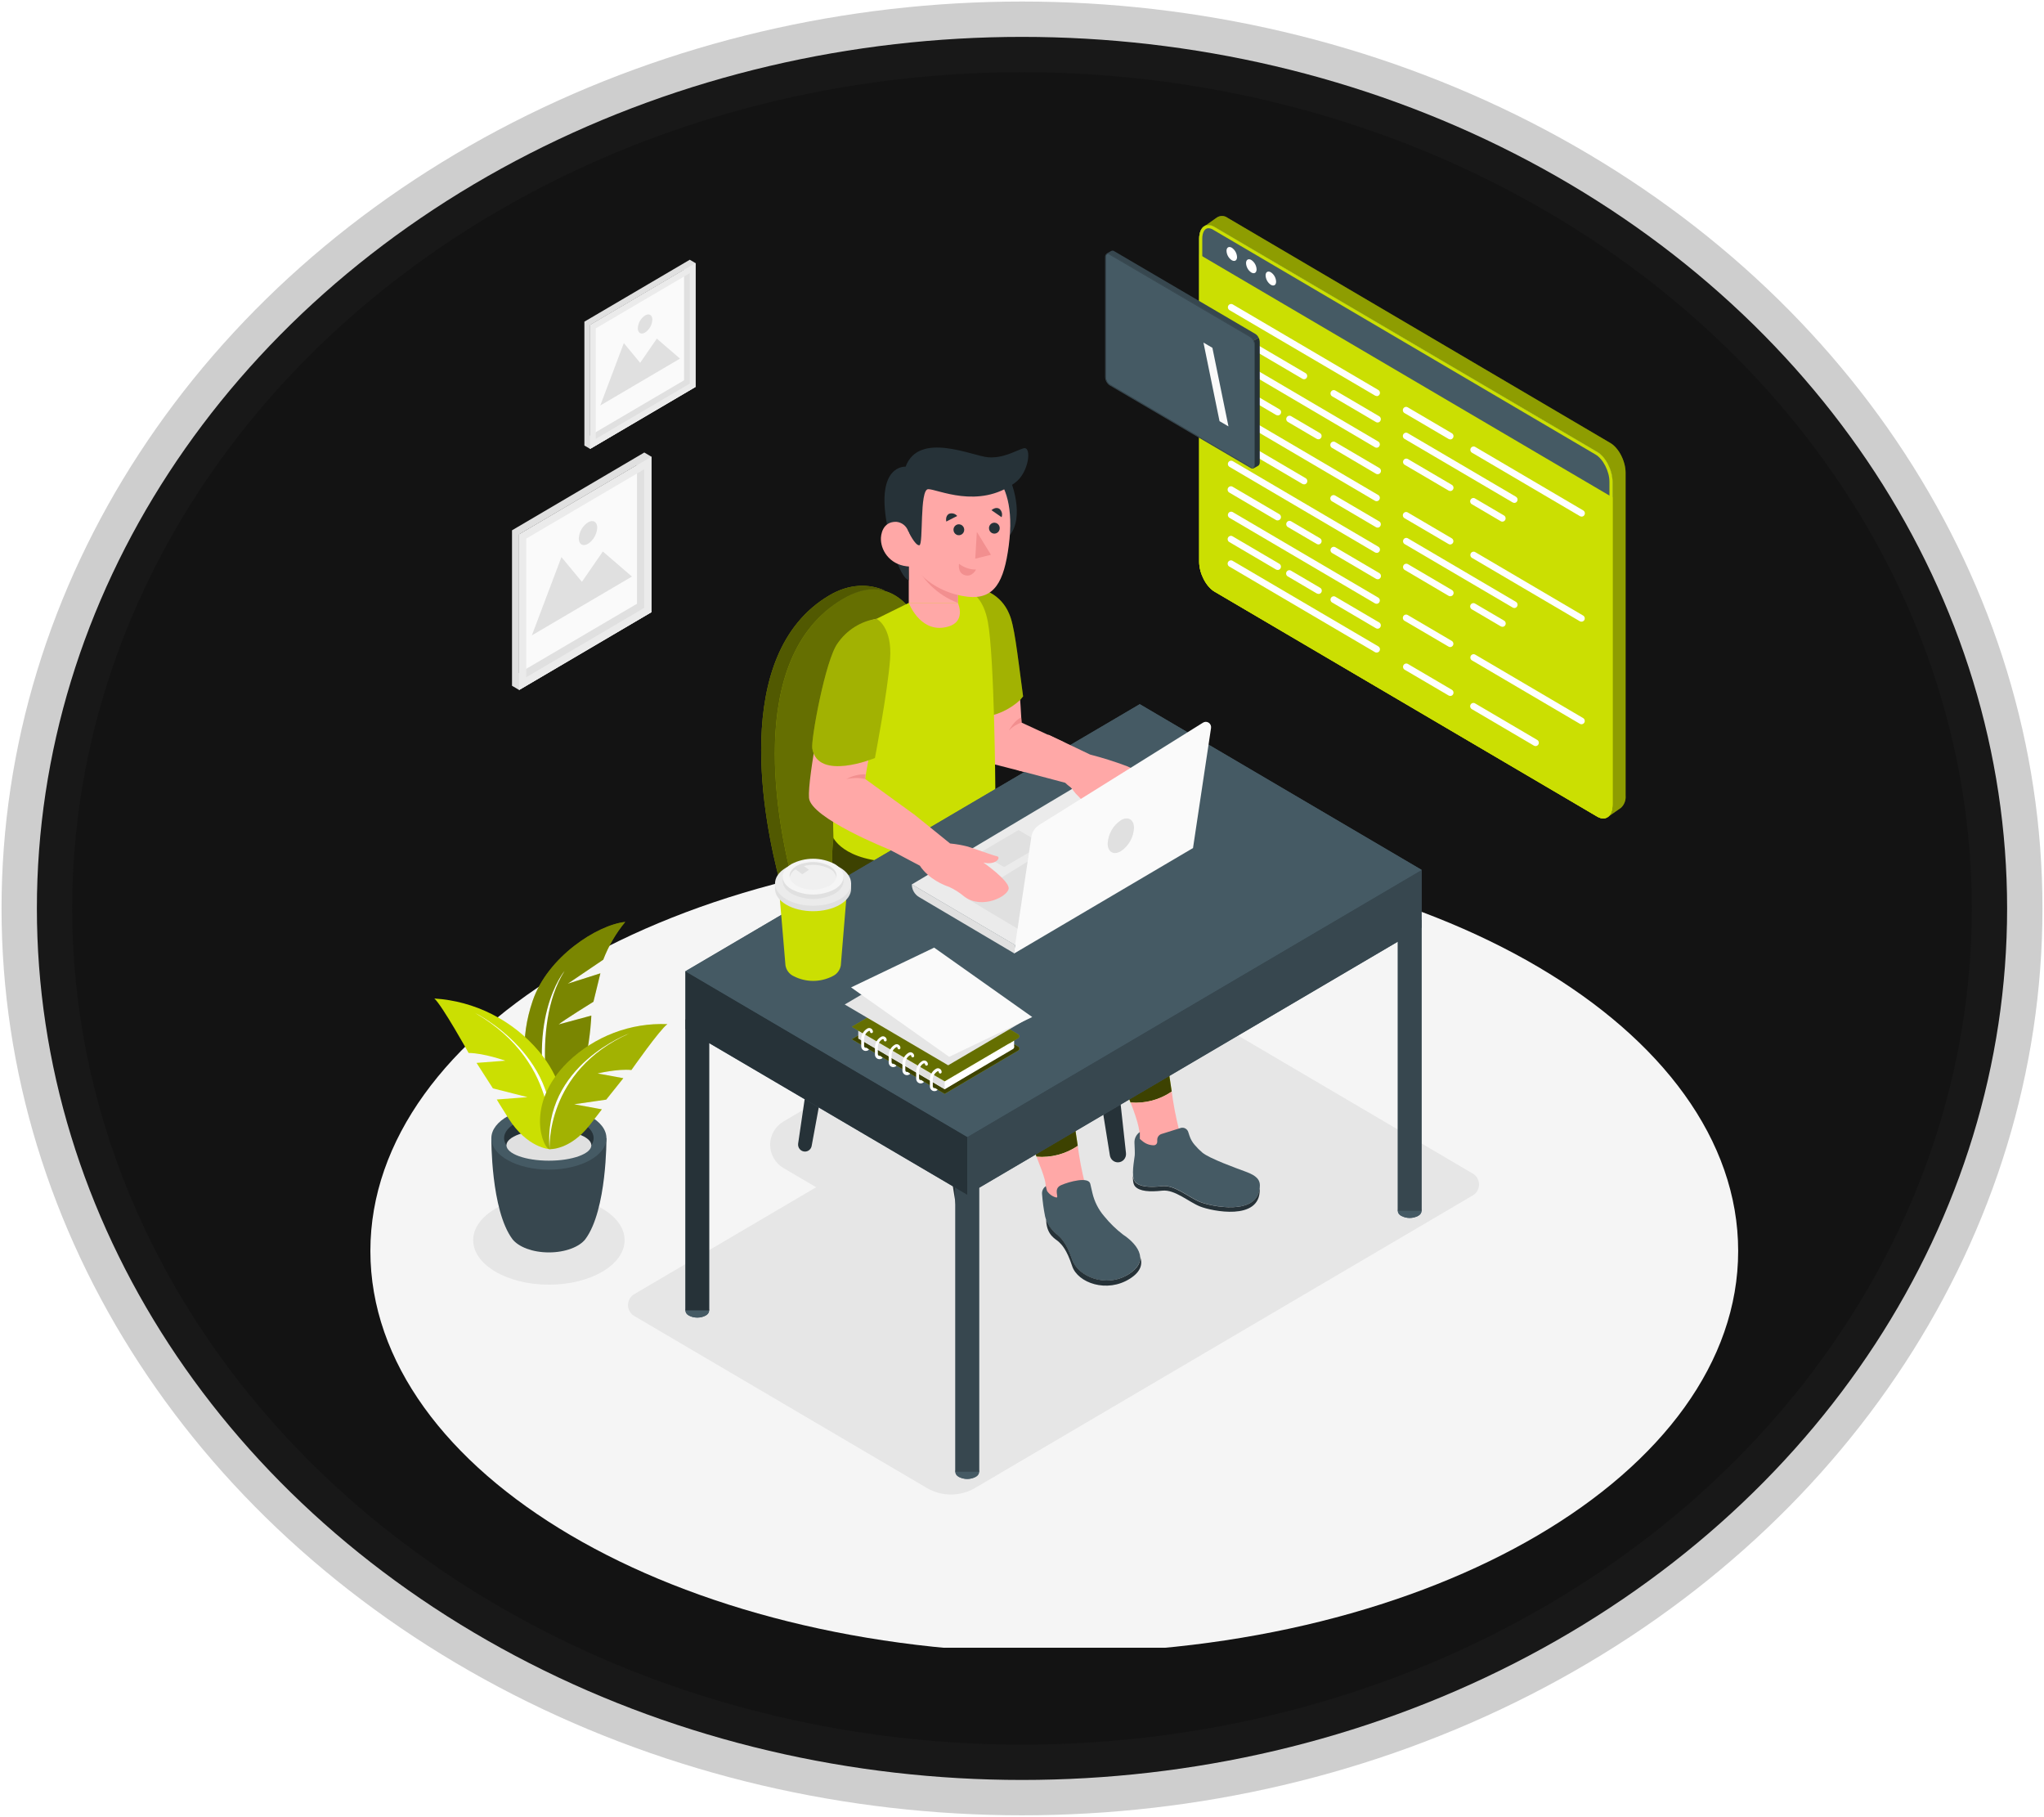 <svg width="665" height="591" viewBox="0 0 665 591" fill="none" xmlns="http://www.w3.org/2000/svg">
<ellipse cx="332.5" cy="295.5" rx="320.5" ry="283.5" fill="#131313" stroke="#272727" stroke-opacity="0.23" stroke-width="23"/>
<g clip-path="url(#clip0_274_2)">
<g filter="url(#filter0_d_274_2)">
<path d="M333 522.715C455.883 522.715 555.5 464.166 555.5 391.943C555.5 319.719 455.883 261.171 333 261.171C210.117 261.171 110.5 319.719 110.5 391.943C110.5 464.166 210.117 522.715 333 522.715Z" fill="#F5F5F5"/>
</g>
<path d="M178.58 417.892C192.183 417.892 203.21 411.411 203.21 403.416C203.21 395.421 192.183 388.94 178.58 388.94C164.977 388.94 153.95 395.421 153.95 403.416C153.95 411.411 164.977 417.892 178.58 417.892Z" fill="#E6E6E6"/>
<path d="M368.26 325.814L206.38 420.966C205.755 421.318 205.234 421.834 204.871 422.461C204.508 423.088 204.316 423.802 204.316 424.529C204.316 425.256 204.508 425.97 204.871 426.597C205.234 427.224 205.755 427.74 206.38 428.092L301.52 484.011C303.911 485.416 306.624 486.156 309.385 486.156C312.146 486.156 314.859 485.416 317.25 484.011L479.13 388.868C479.755 388.516 480.276 388 480.639 387.374C481.002 386.747 481.193 386.033 481.193 385.305C481.193 384.578 481.002 383.864 480.639 383.237C480.276 382.611 479.755 382.095 479.13 381.742L384 325.814C381.607 324.406 378.893 323.665 376.13 323.665C373.367 323.665 370.652 324.406 368.26 325.814Z" fill="#E6E6E6"/>
<path d="M319.65 326.74L254.85 364.833C253.548 365.597 252.466 366.696 251.714 368.02C250.961 369.344 250.565 370.847 250.565 372.377C250.565 373.907 250.961 375.409 251.714 376.734C252.466 378.058 253.548 379.157 254.85 379.92L287.48 399.099C289.64 400.365 292.088 401.031 294.58 401.031C297.072 401.031 299.52 400.365 301.68 399.099L366.49 361.006C367.79 360.241 368.869 359.141 369.619 357.817C370.369 356.493 370.764 354.991 370.764 353.462C370.764 351.934 370.369 350.432 369.619 349.108C368.869 347.784 367.79 346.684 366.49 345.919L333.85 326.74C331.692 325.469 329.243 324.8 326.75 324.8C324.257 324.8 321.808 325.469 319.65 326.74Z" fill="#E6E6E6"/>
<path d="M179.88 365.994C179.88 365.994 164.66 350.856 173.32 325.508C178.17 311.307 194.26 300.873 203.42 299.895C200.387 303.563 197.968 307.715 196.26 312.183L184.72 319.991L195.33 316.611L193.07 325.854C193.07 325.854 183.21 331.962 181.75 333.245L192.38 330.364C192.38 330.364 191.56 356.547 179.88 365.994Z" fill="#CBDF02"/>
<path opacity="0.4" d="M179.88 365.994C179.88 365.994 164.66 350.856 173.32 325.508C178.17 311.307 194.26 300.873 203.42 299.895C200.387 303.563 197.968 307.715 196.26 312.183L184.72 319.991L195.33 316.611L193.07 325.854C193.07 325.854 183.21 331.962 181.75 333.245L192.38 330.364C192.38 330.364 191.56 356.547 179.88 365.994Z" fill="black"/>
<path d="M179.88 365.994C179.88 365.994 172 334.324 183.66 315.858C183.66 315.817 170 332.115 179.88 365.994Z" fill="white"/>
<path d="M197.3 370.239L178.67 369.995H178.48L159.86 370.239C159.86 370.239 159.65 393.592 166.72 403.09C168.72 405.625 173.25 407.396 178.58 407.396C183.91 407.396 188.5 405.615 190.45 403.08C197.5 393.572 197.3 370.239 197.3 370.239Z" fill="#37474F"/>
<path d="M178.58 380.47C188.919 380.47 197.3 375.889 197.3 370.239C197.3 364.589 188.919 360.008 178.58 360.008C168.241 360.008 159.86 364.589 159.86 370.239C159.86 375.889 168.241 380.47 178.58 380.47Z" fill="#455A64"/>
<path d="M178.58 367.521C185.02 367.521 190.47 369.628 192.39 372.54C192.864 371.868 193.125 371.066 193.14 370.239C193.14 366.167 186.62 362.92 178.58 362.92C170.54 362.92 164 366.198 164 370.239C164.017 371.064 164.274 371.865 164.74 372.54C166.68 369.628 172.14 367.521 178.58 367.521Z" fill="#263238"/>
<path d="M178.58 377.558C186.207 377.558 192.39 375.312 192.39 372.54C192.39 369.768 186.207 367.521 178.58 367.521C170.953 367.521 164.77 369.768 164.77 372.54C164.77 375.312 170.953 377.558 178.58 377.558Z" fill="#E0E0E0"/>
<path d="M178.81 373.802C178.81 373.802 171.59 373.517 165.41 363.765C162.85 359.743 161.62 357.657 161.62 357.657L171.62 356.893L160.36 354.032L155.04 345.746L164.39 345.033C164.39 345.033 157.39 342.549 152.46 342.519C152.46 342.519 143.83 327.015 141.31 324.806C147.831 325.214 154.206 326.948 160.058 329.906C165.91 332.865 171.12 336.987 175.38 342.03C189.6 359.061 180.91 374.24 178.81 373.802Z" fill="#CBDF02"/>
<path d="M178.81 373.802C178.81 373.802 183.32 346.133 154.53 329.499C154.53 329.499 184.41 344.107 178.81 373.802Z" fill="white"/>
<path d="M178.81 373.802C178.81 373.802 185.34 374.23 191.81 366.025C194.48 362.645 195.81 360.853 195.81 360.853L186.81 359.204L197.23 357.697L202.8 350.724L194.43 349.187C194.43 349.187 200.94 347.619 205.43 348.067C205.43 348.067 214.65 334.894 217.13 333.143C211.208 332.889 205.296 333.845 199.743 335.955C194.19 338.066 189.109 341.287 184.8 345.43C170.43 359.469 176.87 373.996 178.81 373.802Z" fill="#CBDF02"/>
<path opacity="0.2" d="M178.81 373.802C178.81 373.802 185.34 374.23 191.81 366.025C194.48 362.645 195.81 360.853 195.81 360.853L186.81 359.204L197.23 357.697L202.8 350.724L194.43 349.187C194.43 349.187 200.94 347.619 205.43 348.067C205.43 348.067 214.65 334.894 217.13 333.143C211.208 332.889 205.296 333.845 199.743 335.955C194.19 338.066 189.109 341.287 184.8 345.43C170.43 359.469 176.87 373.996 178.81 373.802Z" fill="black"/>
<path d="M178.81 373.802C178.81 373.802 177.29 348.413 204.81 336.136C204.81 336.156 176.5 346.479 178.81 373.802Z" fill="white"/>
<path d="M211.91 148.549V199.123L168.88 224.411V173.836L211.91 148.549Z" fill="#FAFAFA"/>
<path d="M207.25 151.288V196.385L168.88 218.934V173.836L207.25 151.288ZM209.58 147.216L166.58 172.503V223.077L168.91 224.451L211.91 199.164V148.549L209.58 147.175V147.216Z" fill="#E0E0E0"/>
<path d="M209.58 152.652V197.749L171.21 220.298V175.2L209.58 152.652ZM211.91 148.58L168.91 173.867V224.441L211.91 199.154V148.549V148.58Z" fill="#EBEBEB"/>
<path d="M205.59 187.549L173.04 206.677L182.66 181.217L189.32 189.259L196.13 179.395L205.59 187.549Z" fill="#E0E0E0"/>
<path d="M194.3 171.658C194.241 172.711 193.939 173.734 193.418 174.645C192.896 175.557 192.171 176.329 191.3 176.9C189.66 177.857 188.3 177.084 188.3 175.15C188.36 174.099 188.663 173.077 189.185 172.168C189.706 171.258 190.431 170.487 191.3 169.917C193 168.95 194.3 169.734 194.3 171.658Z" fill="#E0E0E0"/>
<path d="M226.26 85.586V125.868L191.99 146.014V105.722L226.26 85.586Z" fill="#FAFAFA"/>
<path d="M222.55 87.764V123.71L192 141.657V105.722L222.56 87.764M224.42 84.487L190.13 104.633V144.925L191.99 146.014L226.26 125.868V85.576L224.41 84.487H224.42Z" fill="#E0E0E0"/>
<path d="M224.41 88.854V124.779L193.84 142.747V106.811L224.41 88.854ZM226.26 85.576L192 105.722V146.014L226.27 125.868V85.576H226.26Z" fill="#EBEBEB"/>
<path d="M221.23 116.655L195.3 131.895L202.96 111.606L208.27 118.019L213.69 110.15L221.23 116.655Z" fill="#E0E0E0"/>
<path d="M212.24 103.991C212.196 104.828 211.959 105.642 211.547 106.368C211.135 107.093 210.56 107.709 209.87 108.165C208.56 108.939 207.51 108.308 207.51 106.781C207.552 105.945 207.788 105.131 208.198 104.405C208.608 103.68 209.181 103.064 209.87 102.607C211.18 101.833 212.24 102.464 212.24 103.991Z" fill="#E0E0E0"/>
<path d="M299.15 318.484L313.06 404.902C313.162 405.534 313.482 406.108 313.962 406.522C314.442 406.936 315.051 407.163 315.68 407.162C316.052 407.161 316.42 407.081 316.76 406.926C317.099 406.771 317.403 406.545 317.651 406.263C317.899 405.981 318.086 405.648 318.2 405.287C318.313 404.927 318.351 404.546 318.31 404.169L308.55 315.013L299.15 318.484Z" fill="#263238"/>
<path d="M347.17 289.42L361.09 375.838C361.19 376.469 361.508 377.043 361.986 377.458C362.464 377.872 363.072 378.099 363.7 378.098C364.073 378.098 364.442 378.017 364.782 377.861C365.123 377.706 365.427 377.479 365.675 377.196C365.923 376.912 366.11 376.578 366.223 376.216C366.336 375.854 366.372 375.472 366.33 375.095L356.57 285.949L347.17 289.42Z" fill="#263238"/>
<path d="M277.8 298.277L264.07 372.743C263.978 373.265 263.708 373.738 263.307 374.077C262.906 374.416 262.401 374.6 261.88 374.596C261.559 374.595 261.243 374.524 260.951 374.388C260.66 374.251 260.401 374.053 260.191 373.806C259.982 373.559 259.827 373.269 259.737 372.956C259.647 372.642 259.624 372.313 259.67 371.99L269.81 302.97L277.8 298.277Z" fill="#263238"/>
<path d="M326.36 270.495L312.71 344.504C312.618 345.026 312.348 345.498 311.947 345.837C311.546 346.176 311.041 346.36 310.52 346.357C310.2 346.356 309.885 346.285 309.594 346.149C309.304 346.013 309.045 345.816 308.836 345.57C308.626 345.324 308.471 345.035 308.38 344.723C308.29 344.411 308.266 344.083 308.31 343.761L318.37 275.178L326.36 270.495Z" fill="#263238"/>
<path d="M322.4 264.856C319.252 263.438 316.531 261.195 314.512 258.357C312.494 255.519 311.251 252.187 310.91 248.7C308.7 226.019 300.85 179.293 274.27 194.848C241.45 214.047 253.2 269.803 257.97 287.679C259.03 291.707 261.097 295.386 263.97 298.358C269.9 304.466 282.17 314.911 303.05 323.808C305.611 324.897 308.46 325.07 311.13 324.297C321.5 321.294 348.59 312.081 362.13 294.469C362.896 293.471 363.245 292.205 363.098 290.946C362.952 289.688 362.324 288.539 361.35 287.751C355.88 283.332 343.51 274.445 322.4 264.856Z" fill="#CBDF02"/>
<path opacity="0.5" d="M322.4 264.856C319.252 263.438 316.531 261.195 314.512 258.357C312.494 255.519 311.251 252.187 310.91 248.7C308.7 226.019 300.85 179.293 274.27 194.848C241.45 214.047 253.2 269.803 257.97 287.679C259.03 291.707 261.097 295.386 263.97 298.358C269.9 304.466 282.17 314.911 303.05 323.808C305.611 324.897 308.46 325.07 311.13 324.297C321.5 321.294 348.59 312.081 362.13 294.469C362.896 293.471 363.245 292.205 363.098 290.946C362.952 289.688 362.324 288.539 361.35 287.751C355.88 283.332 343.51 274.445 322.4 264.856Z" fill="black"/>
<path d="M363.11 291.283C363.168 292.437 362.813 293.573 362.11 294.48C361.39 295.426 360.62 296.332 359.83 297.228C359.39 297.717 358.95 298.195 358.49 298.663C358.04 299.132 357.58 299.59 357.11 300.048L355.69 301.392C355.2 301.829 354.69 302.267 354.2 302.695C346.53 309.241 337.2 314.229 328.93 317.822L327.39 318.484L327.23 318.545L325.81 319.135L325.56 319.227L324.24 319.756L323.94 319.879L322.71 320.347L322.35 320.479L321.21 320.907L320.8 321.059L319.75 321.436L319.32 321.589L318.32 321.925L317.85 322.088L316.97 322.383L316.47 322.556L315.68 322.81L315.14 322.984L314.46 323.207L313.88 323.381L313.31 323.564L312.6 323.778L312.24 323.879C311.9 323.991 311.56 324.083 311.24 324.175C308.57 324.948 305.721 324.775 303.16 323.686C282.28 314.778 270.01 304.344 264.08 298.236C261.208 295.264 259.14 291.585 258.08 287.557C253.31 269.681 241.56 213.925 274.38 194.726C274.96 194.393 275.53 194.088 276.09 193.809L276.46 193.626C277.02 193.362 277.56 193.117 278.1 192.903L278.26 192.842C278.77 192.649 279.26 192.476 279.78 192.333L280.01 192.262C280.55 192.109 281.08 191.987 281.6 191.885H281.74C282.776 191.697 283.829 191.622 284.88 191.662H284.94C285.954 191.7 286.961 191.857 287.94 192.13C282.7 189.778 276.3 189.88 269.94 193.596C237.12 212.795 248.87 268.551 253.64 286.427L254.45 289.481C256.078 295.686 259.678 301.166 264.69 305.067L273.21 311.694C282.361 318.796 292.374 324.667 303 329.163C305.568 330.264 308.428 330.444 311.11 329.672C321.47 326.669 348.58 317.456 362.11 299.844C362.694 299.095 363.043 298.183 363.11 297.228V291.273V291.283Z" fill="#CBDF02"/>
<path opacity="0.6" d="M363.11 291.283C363.168 292.437 362.813 293.573 362.11 294.48C361.39 295.426 360.62 296.332 359.83 297.228C359.39 297.717 358.95 298.195 358.49 298.663C358.04 299.132 357.58 299.59 357.11 300.048L355.69 301.392C355.2 301.829 354.69 302.267 354.2 302.695C346.53 309.241 337.2 314.229 328.93 317.822L327.39 318.484L327.23 318.545L325.81 319.135L325.56 319.227L324.24 319.756L323.94 319.879L322.71 320.347L322.35 320.479L321.21 320.907L320.8 321.059L319.75 321.436L319.32 321.589L318.32 321.925L317.85 322.088L316.97 322.383L316.47 322.556L315.68 322.81L315.14 322.984L314.46 323.207L313.88 323.381L313.31 323.564L312.6 323.778L312.24 323.879C311.9 323.991 311.56 324.083 311.24 324.175C308.57 324.948 305.721 324.775 303.16 323.686C282.28 314.778 270.01 304.344 264.08 298.236C261.208 295.264 259.14 291.585 258.08 287.557C253.31 269.681 241.56 213.925 274.38 194.726C274.96 194.393 275.53 194.088 276.09 193.809L276.46 193.626C277.02 193.362 277.56 193.117 278.1 192.903L278.26 192.842C278.77 192.649 279.26 192.476 279.78 192.333L280.01 192.262C280.55 192.109 281.08 191.987 281.6 191.885H281.74C282.776 191.697 283.829 191.622 284.88 191.662H284.94C285.954 191.7 286.961 191.857 287.94 192.13C282.7 189.778 276.3 189.88 269.94 193.596C237.12 212.795 248.87 268.551 253.64 286.427L254.45 289.481C256.078 295.686 259.678 301.166 264.69 305.067L273.21 311.694C282.361 318.796 292.374 324.667 303 329.163C305.568 330.264 308.428 330.444 311.11 329.672C321.47 326.669 348.58 317.456 362.11 299.844C362.694 299.095 363.043 298.183 363.11 297.228V291.273V291.283Z" fill="black"/>
<path d="M381.21 355.081C378.97 340.534 376.1 317.283 374.46 303.54C374.353 302.637 374.203 301.741 374.01 300.852C373.147 297.059 371.529 293.486 369.257 290.354C366.985 287.222 364.107 284.596 360.8 282.64L327.14 262.28L304.29 250.064C304.29 250.064 298.21 268.001 305.29 278.975C311.17 288.137 337.13 299.417 344.85 303.234C352.57 307.052 352.73 308.08 352.57 313.18C352.41 318.28 352.4 324.775 361.88 345.115C364.61 350.958 366.51 355.295 367.83 358.685C372.562 359.057 377.278 357.787 381.21 355.081Z" fill="#CBDF02"/>
<path opacity="0.7" d="M381.21 355.081C378.97 340.534 376.1 317.283 374.46 303.54C374.299 302.19 374.045 300.853 373.7 299.539C371.731 292.431 367.123 286.381 360.85 282.671L327.14 262.239L304.29 250.023C304.29 250.023 298.21 267.961 305.29 278.935C311.17 288.097 337.13 299.376 344.85 303.194C352.57 307.011 352.73 308.039 352.57 313.139C352.41 318.24 352.4 324.734 361.88 345.074C364.61 350.917 366.51 355.254 367.83 358.644C372.557 359.028 377.273 357.773 381.21 355.081Z" fill="black"/>
<path d="M370.8 370.483C370.786 371.087 370.927 371.684 371.21 372.214C372.552 374.522 374.262 376.586 376.27 378.322C380.81 382.486 395.84 398.784 401.12 388.665C401.12 388.665 385.59 373.527 383.54 367.287C382.524 363.266 381.746 359.187 381.21 355.071C377.265 357.76 372.542 359.009 367.81 358.613C370.72 365.994 370.85 368.386 370.8 370.483Z" fill="#FFA8A7"/>
<path d="M387 369.486L386.57 368.173C386.397 367.69 386.052 367.292 385.603 367.058C385.154 366.824 384.635 366.771 384.15 366.91L377.86 368.885C377.465 369.009 377.12 369.259 376.875 369.599C376.63 369.938 376.499 370.348 376.5 370.768V371.41C376.497 371.713 376.377 372.003 376.165 372.217C375.954 372.43 375.668 372.55 375.37 372.55C374.038 372.551 372.747 372.079 371.72 371.216L370.84 370.483V368.244C370.273 368.621 369.813 369.142 369.506 369.757C369.198 370.371 369.055 371.057 369.09 371.746C369.17 373.263 369.24 375.115 369.18 375.818C369.08 377.161 367.85 382.76 369.32 384.42C370.79 386.079 374.09 386.273 378.17 385.825C382.25 385.377 386.71 389.459 390.49 390.976C394.27 392.493 409.93 395.75 409.89 385.56C409.89 382.964 407.36 381.905 404.89 380.989C402.42 380.073 393.48 376.866 391.19 374.942C390.27 374.163 389.417 373.304 388.64 372.377C387.911 371.533 387.354 370.55 387 369.486Z" fill="#455A64"/>
<path d="M390.45 391.006C386.67 389.489 382.21 385.407 378.13 385.855C374.05 386.303 370.75 386.11 369.28 384.45C368.809 383.761 368.564 382.938 368.58 382.099C368.51 383.666 368.63 385.153 369.28 385.906C370.75 387.565 374.05 387.759 378.13 387.311C382.21 386.863 386.67 390.955 390.45 392.462C394.23 393.969 409.89 397.236 409.85 387.046C409.84 386.899 409.82 386.753 409.79 386.608C408.81 395.516 394.1 392.462 390.45 391.006Z" fill="#263238"/>
<path d="M350.64 372.733C348.39 358.196 345.53 334.945 343.88 321.192C343.018 313.965 339.512 307.335 334.06 302.624L293.67 267.665L272.08 267.248C272.08 267.248 267.63 285.572 274.69 296.536C280.58 305.698 306.53 316.987 314.25 320.795C321.97 324.602 322.13 325.651 321.97 330.741C321.81 335.831 321.8 342.336 331.29 362.675C334.01 368.529 335.91 372.855 337.23 376.245C341.961 376.647 346.687 375.409 350.64 372.733Z" fill="#CBDF02"/>
<path opacity="0.7" d="M350.64 372.733C348.39 358.196 345.53 334.945 343.88 321.192C343.018 313.965 339.512 307.335 334.06 302.624L293.67 267.665L272.08 267.248C272.08 267.248 267.63 285.572 274.69 296.536C280.58 305.698 306.53 316.987 314.25 320.795C321.97 324.602 322.13 325.651 321.97 330.741C321.81 335.831 321.8 342.336 331.29 362.675C334.01 368.529 335.91 372.855 337.23 376.245C341.961 376.647 346.687 375.409 350.64 372.733Z" fill="black"/>
<path d="M340.21 386.822C340.21 387.433 339.8 389.235 340.63 389.876C341.69 390.68 342.7 393.256 345.7 395.984C350.23 400.148 355.02 391.179 352.96 384.959C351.949 380.938 351.175 376.859 350.64 372.743C346.69 375.43 341.965 376.678 337.23 376.286C340.15 383.636 340.27 384.735 340.21 386.822Z" fill="#FFA8A7"/>
<path d="M313.52 191.427C316.61 190.928 319.774 191.56 322.449 193.211C325.124 194.863 327.137 197.427 328.13 200.447C329.556 204.808 330.473 209.325 330.86 213.905C332.03 228.004 332.35 235.049 332.35 235.049L346.26 241.472C346.26 241.472 338.75 241.839 339.26 252.67L321.93 248.222L313.52 191.427Z" fill="#FFA8A7"/>
<path d="M332.86 226.528C330.81 211.258 330 203.267 328.24 199.48C327.032 196.649 324.923 194.315 322.252 192.854C319.582 191.393 316.506 190.89 313.52 191.427L318.76 233.369L319.43 233.308C324.07 232.842 328.441 230.872 331.9 227.689L332.86 226.528Z" fill="#CBDF02"/>
<path opacity="0.2" d="M332.86 226.528C330.81 211.258 330 203.267 328.24 199.48C327.032 196.649 324.923 194.315 322.252 192.854C319.582 191.393 316.506 190.89 313.52 191.427L318.76 233.369L319.43 233.308C324.07 232.842 328.441 230.872 331.9 227.689L332.86 226.528Z" fill="black"/>
<path d="M332.35 235.049C330.787 235.538 329.373 236.424 328.24 237.624C328.24 237.624 329.92 234.377 332.24 233.369L332.35 235.049Z" fill="#F28F8F"/>
<path d="M280.1 203.796L295.66 196.12L308.48 191.611C308.48 191.611 318.76 188.282 321.38 202.218C323.55 213.671 323.83 257.19 323.83 257.19L323.6 261.944C323.6 261.944 317.67 278.863 296.48 280.268C275.29 281.673 271.16 272.572 271.16 272.572C271.16 272.572 269 214.984 280.1 203.796Z" fill="#CBDF02"/>
<path d="M329.13 157.304C329.13 157.304 333.94 169.856 327.3 175.384C320.66 180.911 323 158.658 323 158.658L329.13 157.304Z" fill="#263238"/>
<path d="M370.81 229.063L223 315.939V334.762V426.229C223.007 426.592 223.116 426.945 223.315 427.246C223.513 427.548 223.793 427.785 224.12 427.929C224.965 428.369 225.901 428.598 226.85 428.598C227.799 428.598 228.735 428.369 229.58 427.929C229.905 427.783 230.183 427.546 230.379 427.244C230.576 426.943 230.684 426.591 230.69 426.229V339.292L310.83 386.354V478.717C310.839 479.078 310.949 479.429 311.148 479.729C311.346 480.028 311.624 480.263 311.95 480.407C312.795 480.847 313.731 481.076 314.68 481.076C315.629 481.076 316.565 480.847 317.41 480.407C317.736 480.263 318.014 480.028 318.212 479.729C318.411 479.429 318.521 479.078 318.53 478.717V386.354L454.76 306.288V393.836C454.771 394.198 454.885 394.549 455.087 394.847C455.289 395.145 455.571 395.377 455.9 395.516C456.745 395.956 457.681 396.185 458.63 396.185C459.579 396.185 460.515 395.956 461.36 395.516C461.686 395.373 461.965 395.138 462.164 394.839C462.363 394.539 462.472 394.188 462.48 393.826V282.956L370.81 229.063Z" fill="#455A64"/>
<path d="M317.41 480.427C316.565 480.867 315.629 481.096 314.68 481.096C313.731 481.096 312.795 480.867 311.95 480.427C310.44 479.542 310.44 478.106 311.95 477.221C312.795 476.781 313.731 476.552 314.68 476.552C315.629 476.552 316.565 476.781 317.41 477.221C318.92 478.106 318.92 479.542 317.41 480.427Z" fill="#455A64"/>
<path d="M318.55 384.104H310.83V478.737H318.55V384.104Z" fill="#37474F"/>
<path d="M226.87 428.601C229.002 428.601 230.73 427.585 230.73 426.331C230.73 425.077 229.002 424.061 226.87 424.061C224.738 424.061 223.01 425.077 223.01 426.331C223.01 427.585 224.738 428.601 226.87 428.601Z" fill="#455A64"/>
<path d="M230.73 331.616H223.01V426.249H230.73V331.616Z" fill="#263238"/>
<path d="M461.36 395.516C460.515 395.956 459.579 396.185 458.63 396.185C457.681 396.185 456.745 395.956 455.9 395.516C454.39 394.63 454.39 393.195 455.9 392.309C456.745 391.87 457.681 391.64 458.63 391.64C459.579 391.64 460.515 391.87 461.36 392.309C462.87 393.205 462.87 394.641 461.36 395.516Z" fill="#455A64"/>
<path d="M462.5 299.203H454.78V393.836H462.5V299.203Z" fill="#37474F"/>
<path d="M367 323.91C366.241 324.302 365.401 324.506 364.55 324.506C363.699 324.506 362.859 324.302 362.1 323.91C360.75 323.116 360.75 321.874 362.1 321.039C362.858 320.643 363.698 320.436 364.55 320.436C365.402 320.436 366.242 320.643 367 321.039C368.31 321.833 368.31 323.116 367 323.91Z" fill="#455A64"/>
<path d="M367.98 243.427H361.05V322.403H367.98V243.427Z" fill="#455A64"/>
<path d="M223 315.939V334.762L314.69 388.655V369.822L223 315.939Z" fill="#263238"/>
<path d="M462.5 282.956L314.69 369.822V388.655L462.5 301.779V282.956Z" fill="#37474F"/>
<path d="M370.81 229.063L223 315.939L314.69 369.822L462.5 282.956L370.81 229.063Z" fill="#455A64"/>
<path d="M296.66 287.689L330.28 307.449L386.17 274.537L352.56 254.38L296.66 287.689Z" fill="#EBEBEB"/>
<path d="M326.66 282.06L339.27 274.649L331.37 270.007L318.76 277.418L326.66 282.06Z" fill="#E0E0E0"/>
<path d="M331.71 302.512L314.72 292.332L347.92 271.87L331.71 302.512Z" fill="#E0E0E0"/>
<path d="M341.22 239.029L354.67 245.453C358.688 246.485 362.651 247.732 366.54 249.189C366.54 249.189 375.9 253.077 376.33 255.633C376.76 258.188 369.33 264.347 362.76 261.354C361.043 260.417 359.205 259.732 357.3 259.318C355.55 259.124 350.3 258.3 346.55 254.625L330.86 250.471C330.86 250.471 330.08 240.617 341.22 239.029Z" fill="#FFA8A7"/>
<path d="M349.93 258.086C351.48 259.786 355.93 264.072 356.93 265.314C357.93 266.556 360.19 263.369 356.18 258.615C352.709 257.321 349.444 255.514 346.49 253.251C347.514 254.95 348.664 256.566 349.93 258.086Z" fill="#FFA8A7"/>
<path d="M311.62 176.453H295.66V196.12H311.62V176.453Z" fill="#FFA8A7"/>
<path d="M311.63 196.12C308.375 194.883 305.4 192.987 302.885 190.546C300.371 188.105 298.368 185.17 297 181.919V176.453H311.67L311.63 196.12Z" fill="#F28F8F"/>
<path d="M317 150.483C317 150.483 331.52 152.265 328.19 177.521C326.65 189.198 323.58 195.102 314.74 194.105C304.74 192.965 290.87 185.044 293.02 165.031C295.17 145.017 317 150.483 317 150.483Z" fill="#FFA8A7"/>
<path d="M317.81 173.002L317.29 181.726L322.4 180.474L317.81 173.002Z" fill="#F28F8F"/>
<path d="M310.21 172.218C310.189 172.57 310.271 172.92 310.445 173.224C310.62 173.529 310.879 173.774 311.19 173.928C311.502 174.083 311.851 174.139 312.194 174.092C312.537 174.044 312.859 173.894 313.118 173.66C313.377 173.426 313.562 173.119 313.65 172.778C313.737 172.437 313.724 172.077 313.611 171.744C313.497 171.411 313.29 171.119 313.014 170.907C312.738 170.694 312.406 170.569 312.06 170.548C311.597 170.52 311.143 170.68 310.796 170.993C310.449 171.306 310.238 171.747 310.21 172.218Z" fill="#263238"/>
<path d="M321.76 171.699C321.739 172.05 321.821 172.4 321.995 172.704C322.169 173.008 322.428 173.253 322.738 173.407C323.049 173.562 323.398 173.619 323.741 173.572C324.083 173.525 324.405 173.376 324.664 173.143C324.923 172.91 325.109 172.604 325.198 172.264C325.287 171.924 325.275 171.564 325.163 171.231C325.051 170.898 324.845 170.606 324.57 170.392C324.296 170.178 323.965 170.052 323.62 170.029C323.39 170.014 323.159 170.045 322.941 170.121C322.723 170.197 322.522 170.315 322.349 170.471C322.177 170.626 322.036 170.814 321.934 171.025C321.833 171.235 321.774 171.464 321.76 171.699Z" fill="#263238"/>
<path d="M325.86 168.237L322.57 165.957C322.57 165.957 323.96 164.654 325.22 165.57C325.578 165.897 325.831 166.327 325.945 166.803C326.059 167.279 326.03 167.779 325.86 168.237Z" fill="#263238"/>
<path d="M311.42 167.84L307.87 169.652C307.87 169.652 307.43 167.779 308.82 167.118C309.274 166.956 309.766 166.939 310.23 167.068C310.694 167.197 311.109 167.466 311.42 167.84Z" fill="#263238"/>
<path d="M317.54 185.268C315.542 185.288 313.594 184.625 312.01 183.385C312.01 183.385 311.45 186.378 313.89 187.101C316.33 187.824 317.54 185.268 317.54 185.268Z" fill="#F28F8F"/>
<path d="M295.49 172.798C295.49 172.798 297.72 177.532 299.1 177.369C300.48 177.206 299.1 159.238 301.96 159.126C304.82 159.014 318.32 165.835 330.25 157.029C334.84 153.649 335.75 145.017 333 145.831C330.25 146.646 326.54 149.099 321.53 148.753C316.52 148.407 298.98 140.12 294.63 151.807C294.63 151.807 284.93 151.003 288.57 170.609C289.48 175.485 292.34 187.559 295.66 188.75L295.49 172.798Z" fill="#263238"/>
<path d="M296.28 177.114C296.335 175.634 296.065 174.159 295.49 172.798C295.202 171.96 294.681 171.225 293.99 170.683C293.3 170.141 292.469 169.815 291.6 169.744C287.12 169.622 286.51 174.02 286.6 175.577C286.76 179.649 290.03 184.128 296.11 184.301L296.28 177.114Z" fill="#FFA8A7"/>
<path d="M297.66 265.12L309.1 274.374C311.056 274.562 312.995 274.902 314.9 275.392C317.09 276.054 322.83 278.202 324.35 278.538C325.87 278.874 323.91 281.592 319.93 280.574C319.93 280.574 328.27 286.386 328.16 288.972C328.05 291.558 319.49 295.976 313.71 291.639C312.221 290.372 310.569 289.317 308.8 288.504C307.12 287.944 302.19 286 299.26 281.602L289.26 276.298C289.26 276.298 286.44 264.275 297.66 265.12Z" fill="#FFA8A7"/>
<path d="M285.18 201.292C285.18 201.292 291.85 206.555 287.75 222.914C283.65 239.273 281.46 253.373 281.46 253.373L297.66 265.12C295.442 266.109 293.508 267.655 292.038 269.614C290.569 271.573 289.613 273.88 289.26 276.318C289.26 276.318 263.72 266.138 263.2 259.532C262.68 252.925 268.53 224.563 269.42 219.341C270.31 214.119 274.85 203.766 285.18 201.292Z" fill="#FFA8A7"/>
<path d="M281.46 253.373C279.44 252.97 277.361 252.99 275.35 253.434C277.267 252.374 279.419 251.831 281.6 251.856L281.46 253.373Z" fill="#F28F8F"/>
<path d="M394 236.84L388.15 275.779C388.158 275.802 388.158 275.827 388.15 275.85L330 310.126C329.986 310.134 329.969 310.137 329.953 310.136C329.937 310.135 329.922 310.129 329.908 310.12C329.895 310.11 329.884 310.097 329.878 310.082C329.871 310.067 329.868 310.051 329.87 310.035L335.54 272.267C335.66 271.462 335.952 270.693 336.394 270.014C336.836 269.336 337.418 268.763 338.1 268.337L391.36 235.089C391.64 234.903 391.966 234.803 392.301 234.803C392.635 234.802 392.962 234.901 393.242 235.087C393.522 235.272 393.743 235.537 393.878 235.849C394.012 236.16 394.055 236.505 394 236.84Z" fill="#FAFAFA"/>
<path d="M330 310.126L299 291.802C298.285 291.38 297.692 290.774 297.28 290.045C296.868 289.316 296.65 288.49 296.65 287.649L330.27 307.408L330 310.126Z" fill="#E0E0E0"/>
<path d="M360.37 274.374C360.37 277.163 362.29 278.283 364.65 276.899C365.898 276.072 366.937 274.957 367.682 273.644C368.428 272.332 368.859 270.859 368.94 269.345C368.94 266.556 367.02 265.436 364.65 266.82C363.405 267.65 362.369 268.766 361.625 270.078C360.882 271.39 360.452 272.862 360.37 274.374Z" fill="#E0E0E0"/>
<path d="M296.17 157.518C296.17 157.518 293.53 153.548 295.17 152.265C296.81 150.982 298 155.064 296.17 157.518Z" fill="#263238"/>
<path d="M296.61 158.322C296.61 158.322 291.95 157.732 292.06 155.655C292.17 153.578 296 155.329 296.61 158.322Z" fill="#263238"/>
<path d="M295.66 196.12C295.66 196.12 299.09 205.282 306.99 204.142C314.89 203.002 311.63 196.12 311.63 196.12H295.66Z" fill="#FFA8A7"/>
<path d="M285.18 201.292C285.18 201.292 290.38 203.827 289.58 214.475C288.78 225.123 284.65 246.583 284.65 246.583C284.65 246.583 266.04 254.258 264.26 243.437C263.81 240.637 268.5 214.75 272.51 209.273C273.982 207.14 275.864 205.333 278.042 203.961C280.219 202.589 282.648 201.681 285.18 201.292Z" fill="#CBDF02"/>
<path opacity="0.2" d="M285.18 201.292C285.18 201.292 290.38 203.827 289.58 214.475C288.78 225.123 284.65 246.583 284.65 246.583C284.65 246.583 266.04 254.258 264.26 243.437C263.81 240.637 268.5 214.75 272.51 209.273C273.982 207.14 275.864 205.333 278.042 203.961C280.219 202.589 282.648 201.681 285.18 201.292Z" fill="black"/>
<path d="M340.63 387.372C341.328 388.449 342.399 389.22 343.63 389.53C344.76 389.713 342.48 386.731 345.2 385.529C347.92 384.328 354.15 382.689 354.71 385.071L355.4 388.044C356.05 390.854 357.369 393.458 359.24 395.628C361.056 397.865 363.123 399.878 365.4 401.624C368.96 403.955 374.81 409.605 367.3 414.42C359.79 419.235 350.57 415.163 348.76 409.697C346.95 404.23 345.04 402.642 344.08 401.736C342.057 400.291 340.615 398.151 340.02 395.709C339.532 393.291 339.198 390.842 339.02 388.38C338.982 387.883 339.078 387.384 339.296 386.938C339.514 386.492 339.848 386.114 340.26 385.845L340.63 387.372Z" fill="#455A64"/>
<path d="M367.34 414.4C359.83 419.205 350.61 415.143 348.8 409.676C346.99 404.21 345.08 402.622 344.12 401.716C342.425 400.468 341.122 398.745 340.37 396.758C340.37 396.9 340.37 397.063 340.37 397.206C340.66 401.94 343.51 403.049 344.47 403.965C345.43 404.882 347.01 406.368 348.82 411.845C350.63 417.322 360.15 420.722 367.65 415.917C371.3 413.585 371.79 411.051 370.93 408.791C371.11 410.633 370.19 412.578 367.34 414.4Z" fill="#263238"/>
<path d="M331.26 341.725L307.34 355.814L277.14 338.06L301.14 323.971C301.454 323.791 301.809 323.696 302.17 323.696C302.531 323.696 302.886 323.791 303.2 323.971L331.29 340.483C331.394 340.55 331.48 340.643 331.538 340.753C331.596 340.863 331.625 340.987 331.622 341.113C331.619 341.238 331.584 341.36 331.52 341.467C331.457 341.575 331.367 341.663 331.26 341.725Z" fill="#CBDF02"/>
<path opacity="0.7" d="M331.26 341.725L307.34 355.814L277.14 338.06L301.14 323.971C301.454 323.791 301.809 323.696 302.17 323.696C302.531 323.696 302.886 323.791 303.2 323.971L331.29 340.483C331.394 340.55 331.48 340.643 331.538 340.753C331.596 340.863 331.625 340.987 331.622 341.113C331.619 341.238 331.584 341.36 331.52 341.467C331.457 341.575 331.367 341.663 331.26 341.725Z" fill="black"/>
<path d="M329.6 341.216L307.34 354.297L279.23 337.785L301.54 324.673C301.829 324.499 302.159 324.406 302.495 324.406C302.831 324.406 303.161 324.499 303.45 324.673L329.6 340.035C329.702 340.095 329.786 340.181 329.845 340.285C329.904 340.388 329.935 340.506 329.935 340.625C329.935 340.745 329.904 340.863 329.845 340.966C329.786 341.07 329.702 341.156 329.6 341.216Z" fill="white"/>
<path d="M307.34 354.297V351.742L329.94 338.467V340.636L307.34 354.297Z" fill="white"/>
<path d="M307.34 354.297V351.742L279.23 335.23V337.785L307.34 354.297Z" fill="#E0E0E0"/>
<path d="M331.26 337.683L307.34 351.742L277.14 333.998L301.14 319.909C301.454 319.729 301.809 319.634 302.17 319.634C302.531 319.634 302.886 319.729 303.2 319.909L331.26 336.472C331.359 336.538 331.44 336.627 331.497 336.733C331.553 336.839 331.583 336.957 331.583 337.078C331.583 337.198 331.553 337.316 331.497 337.422C331.44 337.528 331.359 337.618 331.26 337.683Z" fill="#CBDF02"/>
<path opacity="0.5" d="M331.26 337.683L307.34 351.742L277.14 333.998L301.14 319.909C301.454 319.729 301.809 319.634 302.17 319.634C302.531 319.634 302.886 319.729 303.2 319.909L331.26 336.472C331.359 336.538 331.44 336.627 331.497 336.733C331.553 336.839 331.583 336.957 331.583 337.078C331.583 337.198 331.553 337.316 331.497 337.422C331.44 337.528 331.359 337.618 331.26 337.683Z" fill="black"/>
<path d="M304.21 353.951C304.142 353.986 304.066 354.004 303.99 354.004C303.914 354.004 303.838 353.986 303.77 353.951C303.683 353.904 303.61 353.833 303.559 353.747C303.508 353.661 303.481 353.563 303.48 353.462V351.131C303.485 350.61 303.621 350.099 303.875 349.646C304.128 349.194 304.492 348.815 304.93 348.545L305.02 348.484C305.061 348.461 305.108 348.45 305.155 348.45C305.202 348.451 305.249 348.465 305.289 348.49C305.329 348.514 305.363 348.549 305.386 348.591C305.409 348.633 305.421 348.681 305.42 348.729C305.42 348.856 305.47 348.977 305.558 349.067C305.646 349.157 305.765 349.207 305.89 349.207C306.015 349.207 306.134 349.157 306.222 349.067C306.311 348.977 306.36 348.856 306.36 348.729C306.362 348.511 306.306 348.297 306.199 348.109C306.092 347.921 305.937 347.766 305.75 347.66C305.568 347.548 305.358 347.488 305.145 347.488C304.932 347.488 304.723 347.548 304.54 347.66L304.45 347.711C303.869 348.062 303.387 348.561 303.052 349.159C302.717 349.757 302.541 350.433 302.54 351.121V353.432C302.54 353.705 302.613 353.973 302.75 354.208C302.887 354.443 303.084 354.635 303.32 354.765C303.535 354.882 303.776 354.942 304.02 354.939C304.316 354.941 304.605 354.852 304.85 354.684C304.94 354.622 305.004 354.527 305.03 354.419L304.21 353.951Z" fill="white"/>
<path d="M299.74 351.325C299.672 351.36 299.596 351.378 299.52 351.378C299.444 351.378 299.368 351.36 299.3 351.325C299.213 351.277 299.14 351.207 299.089 351.121C299.038 351.035 299.011 350.936 299.01 350.836V348.525C299.013 348.002 299.148 347.489 299.402 347.034C299.656 346.58 300.02 346.199 300.46 345.929H300.55C300.591 345.906 300.638 345.894 300.685 345.894C300.732 345.894 300.779 345.906 300.82 345.929C300.86 345.954 300.892 345.988 300.915 346.029C300.938 346.07 300.95 346.116 300.95 346.163C300.95 346.29 301 346.412 301.088 346.502C301.176 346.591 301.295 346.642 301.42 346.642C301.545 346.642 301.664 346.591 301.752 346.502C301.841 346.412 301.89 346.29 301.89 346.163C301.883 345.955 301.824 345.751 301.717 345.573C301.61 345.394 301.459 345.247 301.28 345.145C301.098 345.033 300.888 344.974 300.675 344.974C300.462 344.974 300.253 345.033 300.07 345.145L299.98 345.196C299.399 345.547 298.917 346.046 298.582 346.644C298.247 347.242 298.071 347.918 298.07 348.607V350.917C298.07 351.191 298.143 351.459 298.28 351.693C298.417 351.928 298.614 352.121 298.85 352.251C299.065 352.368 299.306 352.427 299.55 352.424C299.846 352.426 300.135 352.337 300.38 352.17C300.47 352.107 300.534 352.013 300.56 351.905L299.74 351.325Z" fill="white"/>
<path d="M295.27 348.688C295.201 348.721 295.126 348.738 295.05 348.738C294.974 348.738 294.899 348.721 294.83 348.688C294.743 348.641 294.67 348.57 294.619 348.484C294.568 348.398 294.541 348.3 294.54 348.199V345.888C294.543 345.366 294.678 344.852 294.932 344.398C295.186 343.943 295.55 343.563 295.99 343.293L296.08 343.242C296.121 343.219 296.168 343.206 296.215 343.206C296.262 343.206 296.309 343.219 296.35 343.242C296.39 343.266 296.422 343.3 296.445 343.341C296.468 343.382 296.48 343.429 296.48 343.476C296.48 343.603 296.529 343.724 296.618 343.814C296.706 343.904 296.825 343.954 296.95 343.954C297.075 343.954 297.194 343.904 297.282 343.814C297.37 343.724 297.42 343.603 297.42 343.476C297.413 343.267 297.353 343.064 297.247 342.885C297.14 342.707 296.989 342.56 296.81 342.458C296.627 342.346 296.418 342.286 296.205 342.286C295.992 342.286 295.783 342.346 295.6 342.458L295.51 342.509C294.929 342.86 294.447 343.359 294.112 343.957C293.777 344.555 293.601 345.231 293.6 345.919V348.23C293.6 348.503 293.672 348.771 293.81 349.006C293.947 349.241 294.144 349.433 294.38 349.563C294.595 349.68 294.836 349.74 295.08 349.737C295.375 349.739 295.665 349.65 295.91 349.482C296 349.42 296.064 349.325 296.09 349.217L295.27 348.688Z" fill="white"/>
<path d="M290.8 346.072C290.731 346.104 290.656 346.121 290.58 346.121C290.504 346.121 290.429 346.104 290.36 346.072C290.273 346.024 290.2 345.954 290.149 345.868C290.098 345.782 290.071 345.684 290.07 345.583V343.272C290.073 342.749 290.208 342.236 290.462 341.782C290.716 341.327 291.08 340.946 291.52 340.676L291.61 340.625C291.651 340.602 291.698 340.59 291.745 340.59C291.792 340.59 291.839 340.602 291.88 340.625C291.92 340.65 291.952 340.684 291.975 340.725C291.998 340.766 292.01 340.812 292.01 340.86C292.01 340.986 292.06 341.108 292.148 341.198C292.236 341.288 292.355 341.338 292.48 341.338C292.605 341.338 292.724 341.288 292.812 341.198C292.9 341.108 292.95 340.986 292.95 340.86C292.943 340.651 292.883 340.447 292.777 340.269C292.67 340.09 292.519 339.943 292.34 339.842C292.157 339.729 291.948 339.67 291.735 339.67C291.522 339.67 291.313 339.729 291.13 339.842L291.04 339.892C290.459 340.244 289.977 340.743 289.642 341.34C289.307 341.938 289.131 342.615 289.13 343.303V345.614C289.13 345.887 289.202 346.155 289.34 346.39C289.477 346.624 289.674 346.817 289.91 346.947C290.125 347.064 290.366 347.123 290.61 347.12C290.906 347.122 291.195 347.034 291.44 346.866C291.53 346.803 291.594 346.709 291.62 346.601L290.8 346.072Z" fill="white"/>
<path d="M286.33 343.445C286.261 343.478 286.186 343.495 286.11 343.495C286.034 343.495 285.959 343.478 285.89 343.445C285.803 343.398 285.73 343.327 285.679 343.241C285.628 343.155 285.601 343.057 285.6 342.957V340.646C285.603 340.123 285.738 339.61 285.992 339.155C286.246 338.701 286.61 338.32 287.05 338.05H287.14C287.181 338.027 287.228 338.015 287.275 338.015C287.322 338.015 287.369 338.027 287.41 338.05C287.45 338.074 287.482 338.109 287.505 338.15C287.528 338.191 287.54 338.237 287.54 338.284C287.54 338.411 287.59 338.533 287.678 338.622C287.766 338.712 287.885 338.762 288.01 338.762C288.135 338.762 288.254 338.712 288.342 338.622C288.431 338.533 288.48 338.411 288.48 338.284C288.473 338.075 288.413 337.872 288.307 337.693C288.2 337.515 288.049 337.368 287.87 337.266C287.687 337.154 287.478 337.094 287.265 337.094C287.052 337.094 286.843 337.154 286.66 337.266L286.57 337.317C285.989 337.668 285.507 338.167 285.172 338.765C284.837 339.363 284.661 340.039 284.66 340.727V343.038C284.66 343.311 284.732 343.579 284.87 343.814C285.007 344.049 285.204 344.242 285.44 344.372C285.657 344.484 285.897 344.543 286.14 344.545C286.436 344.547 286.725 344.458 286.97 344.29C287.06 344.228 287.124 344.133 287.15 344.026L286.33 343.445Z" fill="white"/>
<path d="M281.86 340.819C281.791 340.852 281.716 340.869 281.64 340.869C281.564 340.869 281.489 340.852 281.42 340.819C281.333 340.771 281.26 340.701 281.209 340.615C281.158 340.529 281.131 340.431 281.13 340.33V337.999C281.133 337.476 281.268 336.963 281.522 336.508C281.776 336.054 282.14 335.673 282.58 335.403L282.67 335.352C282.711 335.329 282.758 335.317 282.805 335.317C282.852 335.317 282.899 335.329 282.94 335.352C282.981 335.375 283.015 335.409 283.038 335.45C283.061 335.492 283.072 335.539 283.07 335.586C283.07 335.713 283.119 335.835 283.208 335.925C283.296 336.014 283.415 336.065 283.54 336.065C283.665 336.065 283.784 336.014 283.872 335.925C283.96 335.835 284.01 335.713 284.01 335.586C283.999 335.375 283.936 335.169 283.826 334.99C283.715 334.81 283.561 334.662 283.379 334.56C283.197 334.458 282.992 334.405 282.783 334.407C282.575 334.408 282.371 334.464 282.19 334.568L282.1 334.629C281.519 334.981 281.037 335.48 280.702 336.077C280.367 336.675 280.191 337.351 280.19 338.04V340.351C280.19 340.624 280.262 340.892 280.4 341.127C280.537 341.361 280.734 341.554 280.97 341.684C281.187 341.796 281.427 341.856 281.67 341.857C281.965 341.859 282.255 341.771 282.5 341.603C282.59 341.54 282.654 341.446 282.68 341.338L281.86 340.819Z" fill="white"/>
<path d="M334.34 331.331L308.48 346.53L274.82 326.75L300.69 311.551L334.34 331.331Z" fill="#E6E6E6"/>
<path d="M335.83 330.832L308.81 343.781L276.89 321.192L303.92 308.253L335.83 330.832Z" fill="#FAFAFA"/>
<path d="M275.5 290.407H253.55L255.55 314.056C255.68 314.805 255.986 315.511 256.442 316.114C256.898 316.717 257.491 317.198 258.17 317.517C260.146 318.54 262.333 319.074 264.55 319.074C266.768 319.074 268.954 318.54 270.93 317.517C271.607 317.196 272.199 316.714 272.655 316.112C273.111 315.509 273.418 314.804 273.55 314.056L275.5 290.407Z" fill="#CBDF02"/>
<path d="M276.9 289.115V287.242H276.47C275.76 285.848 274.647 284.711 273.28 283.984C268.45 281.144 260.61 281.144 255.78 283.984C254.411 284.707 253.296 285.846 252.59 287.242H252.15V289.135C252.15 290.988 253.36 292.851 255.78 294.276C260.61 297.116 268.45 297.116 273.28 294.276C275.7 292.851 276.91 290.978 276.9 289.115Z" fill="#E0E0E0"/>
<path d="M273.28 292.494C268.45 295.335 260.61 295.335 255.78 292.494C250.95 289.654 250.94 285.053 255.78 282.213C260.62 279.372 268.45 279.362 273.28 282.213C278.11 285.063 278.11 289.644 273.28 292.494Z" fill="#EBEBEB"/>
<path d="M274.45 286.59V285.094H274.1C273.531 283.977 272.637 283.067 271.54 282.487C269.371 281.367 266.973 280.783 264.54 280.783C262.107 280.783 259.709 281.367 257.54 282.487C256.44 283.063 255.545 283.974 254.98 285.094H254.63V286.59C254.63 288.086 255.63 289.583 257.54 290.713C259.709 291.833 262.107 292.417 264.54 292.417C266.973 292.417 269.371 291.833 271.54 290.713C273.48 289.563 274.45 288.066 274.45 286.59Z" fill="#E0E0E0"/>
<path d="M271.54 289.278C269.371 290.398 266.973 290.982 264.54 290.982C262.107 290.982 259.709 290.398 257.54 289.278C253.66 287.007 253.66 283.312 257.54 281.042C259.709 279.921 262.107 279.337 264.54 279.337C266.973 279.337 269.371 279.921 271.54 281.042C275.41 283.312 275.41 287.007 271.54 289.278Z" fill="#F5F5F5"/>
<path d="M269.92 288.076C268.248 288.939 266.4 289.389 264.525 289.389C262.65 289.389 260.802 288.939 259.13 288.076C256.24 286.386 256.13 283.679 258.83 281.968C258.925 281.897 259.026 281.832 259.13 281.775C259.785 281.396 260.483 281.101 261.21 280.899C264.118 280.065 267.229 280.377 269.92 281.775C272.91 283.536 272.91 286.325 269.92 288.076Z" fill="#F0F0F0"/>
<path d="M259.13 282.64C260.802 281.772 262.653 281.32 264.53 281.32C266.407 281.32 268.258 281.772 269.93 282.64C270.471 282.898 270.949 283.276 271.328 283.746C271.707 284.217 271.978 284.767 272.12 285.358C272.35 284.065 271.61 282.722 269.93 281.734C268.255 280.875 266.406 280.427 264.53 280.427C262.654 280.427 260.805 280.875 259.13 281.734C257.44 282.752 256.71 284.065 256.93 285.358C257.074 284.766 257.346 284.215 257.726 283.745C258.107 283.274 258.587 282.897 259.13 282.64Z" fill="#E0E0E0"/>
<path d="M263.21 282.935L261 284.371L258.84 282.793V281.928C258.935 281.856 259.036 281.791 259.14 281.734C259.795 281.355 260.493 281.061 261.22 280.859V281.5L263.21 282.935Z" fill="#E0E0E0"/>
<path d="M523.86 144.07L399.38 70.855C398.856 70.462 398.221 70.25 397.57 70.25C396.919 70.25 396.284 70.462 395.76 70.855L391.45 73.909L394.39 77.615V179.771C394.39 183.518 396.63 187.915 399.39 189.483L522.64 261.924L522.87 265.904L527.41 262.738C527.931 262.24 528.333 261.626 528.586 260.945C528.839 260.264 528.936 259.534 528.87 258.809V153.731C528.86 149.985 526.62 145.638 523.86 144.07Z" fill="#CBDF02"/>
<path opacity="0.3" d="M523.86 144.07L399.38 70.855C398.856 70.462 398.221 70.25 397.57 70.25C396.919 70.25 396.284 70.462 395.76 70.855L391.45 73.909L394.39 77.615V179.771C394.39 183.518 396.63 187.915 399.39 189.483L522.64 261.924L522.87 265.904L527.41 262.738C527.931 262.24 528.333 261.626 528.586 260.945C528.839 260.264 528.936 259.534 528.87 258.809V153.731C528.86 149.985 526.62 145.638 523.86 144.07Z" fill="black"/>
<path d="M519.62 265.619L395.14 192.456C392.39 190.837 390.14 186.49 390.14 182.744V77.666C390.14 73.93 392.38 72.209 395.14 73.828L519.62 146.992C522.38 148.61 524.62 152.957 524.62 156.703V261.771C524.62 265.517 522.38 267.248 519.62 265.619Z" fill="#CBDF02"/>
<path d="M519.62 265.619L395.14 192.456C392.39 190.837 390.14 186.49 390.14 182.744V77.666C390.14 73.93 392.38 72.209 395.14 73.828L519.62 146.992C522.38 148.61 524.62 152.957 524.62 156.703V261.771C524.62 265.517 522.38 267.248 519.62 265.619Z" fill="#CBDF02"/>
<path d="M519.62 146.992L395.14 73.828C392.39 72.209 390.14 73.93 390.14 77.666V82.756L524.61 161.783V156.693C524.62 152.957 522.38 148.61 519.62 146.992Z" fill="#455A64"/>
<path d="M393.16 74.235C393.685 74.26 394.194 74.421 394.64 74.704L519.12 147.867C521.56 149.303 523.62 153.344 523.62 156.703V261.771C523.62 263.807 522.83 265.212 521.62 265.212C521.091 265.186 520.578 265.022 520.13 264.734L395.64 191.57C393.21 190.145 391.15 186.093 391.15 182.744V77.666C391.15 75.579 391.94 74.235 393.15 74.235M393.15 73.217C391.38 73.217 390.15 74.876 390.15 77.666V182.754C390.15 186.5 392.39 190.847 395.15 192.466L519.62 265.619C520.222 265.999 520.912 266.21 521.62 266.23C523.39 266.23 524.62 264.56 524.62 261.771V156.703C524.62 152.957 522.38 148.559 519.62 146.992L395.14 73.828C394.539 73.445 393.849 73.234 393.14 73.217H393.15Z" fill="#CBDF02"/>
<path d="M447.86 128.8C447.674 128.804 447.49 128.754 447.33 128.657L399.94 100.846C399.718 100.693 399.561 100.459 399.501 100.193C399.441 99.927 399.482 99.647 399.617 99.411C399.751 99.175 399.969 98.999 400.226 98.92C400.482 98.84 400.759 98.863 401 98.983L448.39 126.835C448.604 126.948 448.774 127.132 448.871 127.356C448.969 127.581 448.988 127.832 448.926 128.069C448.865 128.307 448.725 128.515 448.532 128.661C448.338 128.807 448.101 128.881 447.86 128.871V128.8Z" fill="white"/>
<path d="M514.53 168.034C514.343 168.034 514.159 167.981 514 167.881L478.9 147.256C478.656 147.113 478.478 146.877 478.405 146.601C478.332 146.324 478.369 146.029 478.51 145.78C478.651 145.532 478.882 145.35 479.154 145.276C479.426 145.202 479.716 145.24 479.96 145.383L515.06 166.018C515.274 166.131 515.444 166.315 515.541 166.539C515.639 166.764 515.658 167.015 515.596 167.252C515.535 167.489 515.395 167.698 515.202 167.844C515.008 167.99 514.771 168.064 514.53 168.054V168.034Z" fill="white"/>
<path d="M471.82 142.93C471.635 142.927 471.453 142.878 471.29 142.787L457 134.399C456.869 134.334 456.753 134.242 456.659 134.129C456.565 134.017 456.494 133.885 456.452 133.744C456.41 133.602 456.396 133.453 456.413 133.306C456.43 133.159 456.476 133.017 456.549 132.889C456.622 132.761 456.72 132.649 456.837 132.561C456.954 132.474 457.087 132.411 457.229 132.378C457.371 132.345 457.518 132.342 457.661 132.369C457.804 132.396 457.94 132.453 458.06 132.536L472.32 140.914C472.534 141.027 472.704 141.211 472.801 141.435C472.899 141.66 472.918 141.911 472.856 142.148C472.795 142.386 472.655 142.594 472.462 142.74C472.268 142.886 472.031 142.96 471.79 142.95L471.82 142.93Z" fill="white"/>
<path d="M447.86 196.405C447.674 196.404 447.492 196.355 447.33 196.263L399.94 168.41C399.718 168.257 399.561 168.024 399.501 167.758C399.441 167.492 399.482 167.212 399.617 166.976C399.751 166.739 399.969 166.564 400.226 166.484C400.482 166.405 400.759 166.427 401 166.547L448.39 194.39C448.633 194.534 448.809 194.771 448.88 195.048C448.952 195.325 448.912 195.619 448.77 195.866C448.683 196.033 448.551 196.172 448.391 196.267C448.23 196.363 448.046 196.411 447.86 196.405Z" fill="white"/>
<path d="M514.53 235.588C514.344 235.592 514.16 235.543 514 235.446L478.9 214.821C478.656 214.678 478.478 214.442 478.405 214.165C478.332 213.888 478.369 213.593 478.51 213.345C478.651 213.097 478.882 212.915 479.154 212.841C479.426 212.766 479.716 212.805 479.96 212.948L515.06 233.583C515.302 233.725 515.478 233.96 515.551 234.234C515.624 234.509 515.588 234.801 515.45 235.049C515.356 235.212 515.222 235.348 515.06 235.443C514.899 235.537 514.716 235.588 514.53 235.588Z" fill="white"/>
<path d="M471.82 210.484C471.634 210.488 471.45 210.439 471.29 210.342L457 201.964C456.869 201.899 456.753 201.807 456.659 201.694C456.565 201.581 456.494 201.45 456.452 201.308C456.41 201.167 456.396 201.018 456.413 200.871C456.43 200.724 456.476 200.582 456.549 200.454C456.622 200.325 456.72 200.214 456.837 200.126C456.954 200.038 457.087 199.976 457.229 199.943C457.371 199.91 457.518 199.907 457.661 199.934C457.804 199.961 457.94 200.018 458.06 200.101L472.32 208.479C472.562 208.622 472.738 208.856 472.811 209.13C472.884 209.405 472.848 209.697 472.71 209.945C472.619 210.104 472.489 210.237 472.333 210.331C472.178 210.426 472.001 210.478 471.82 210.484Z" fill="white"/>
<path d="M447.86 212.276C447.674 212.28 447.49 212.23 447.33 212.133L399.94 184.291C399.696 184.148 399.518 183.912 399.445 183.635C399.372 183.359 399.409 183.063 399.55 182.815C399.691 182.567 399.922 182.385 400.194 182.311C400.466 182.236 400.756 182.275 401 182.418L448.39 210.24C448.604 210.353 448.774 210.537 448.871 210.761C448.969 210.986 448.988 211.237 448.926 211.474C448.865 211.711 448.725 211.92 448.532 212.066C448.338 212.211 448.101 212.286 447.86 212.276Z" fill="white"/>
<path d="M499.59 242.694C499.404 242.698 499.22 242.648 499.06 242.551L478.9 230.702C478.769 230.637 478.653 230.545 478.559 230.432C478.465 230.32 478.394 230.188 478.352 230.047C478.31 229.905 478.296 229.756 478.313 229.609C478.33 229.462 478.376 229.32 478.449 229.192C478.522 229.064 478.62 228.952 478.737 228.864C478.854 228.776 478.987 228.714 479.129 228.681C479.271 228.648 479.418 228.645 479.561 228.672C479.704 228.699 479.84 228.756 479.96 228.839L500.12 240.688C500.241 240.758 500.347 240.851 500.432 240.963C500.517 241.075 500.579 241.202 500.615 241.339C500.652 241.475 500.661 241.617 500.643 241.757C500.625 241.897 500.58 242.032 500.51 242.154C500.416 242.318 500.282 242.454 500.12 242.548C499.959 242.643 499.776 242.693 499.59 242.694Z" fill="white"/>
<path d="M471.82 226.375C471.635 226.373 471.453 226.324 471.29 226.233L457 217.855C456.756 217.712 456.578 217.476 456.505 217.199C456.432 216.922 456.469 216.627 456.61 216.379C456.751 216.13 456.982 215.949 457.254 215.874C457.526 215.8 457.816 215.838 458.06 215.982L472.32 224.36C472.534 224.473 472.704 224.657 472.801 224.881C472.899 225.105 472.918 225.357 472.856 225.594C472.795 225.831 472.655 226.04 472.461 226.185C472.268 226.331 472.031 226.405 471.79 226.396L471.82 226.375Z" fill="white"/>
<path d="M424.23 123.354C424.043 123.354 423.859 123.301 423.7 123.201L399.94 109.244C399.757 109.078 399.636 108.852 399.598 108.604C399.561 108.357 399.608 108.104 399.734 107.889C399.859 107.674 400.054 107.51 400.285 107.424C400.516 107.339 400.768 107.338 401 107.422L424.76 121.379C425.003 121.523 425.179 121.76 425.25 122.037C425.322 122.314 425.282 122.608 425.14 122.855C425.047 123.015 424.914 123.145 424.753 123.233C424.593 123.321 424.412 123.363 424.23 123.354Z" fill="white"/>
<path d="M492.66 163.575C492.475 163.572 492.293 163.523 492.13 163.432L457 142.798C456.869 142.732 456.753 142.641 456.659 142.528C456.565 142.415 456.494 142.284 456.452 142.142C456.41 142.001 456.396 141.852 456.413 141.705C456.43 141.558 456.476 141.416 456.549 141.287C456.622 141.159 456.72 141.048 456.837 140.96C456.954 140.872 457.087 140.81 457.229 140.777C457.371 140.743 457.518 140.74 457.661 140.768C457.804 140.795 457.94 140.852 458.06 140.935L493.16 161.559C493.374 161.672 493.544 161.856 493.641 162.08C493.739 162.305 493.758 162.556 493.696 162.793C493.635 163.031 493.495 163.239 493.302 163.385C493.108 163.531 492.871 163.605 492.63 163.595L492.66 163.575Z" fill="white"/>
<path d="M448.19 137.433C448.004 137.436 447.82 137.387 447.66 137.29L433.4 128.912C433.156 128.769 432.978 128.533 432.905 128.256C432.832 127.979 432.869 127.684 433.01 127.436C433.151 127.187 433.382 127.006 433.654 126.932C433.926 126.857 434.216 126.896 434.46 127.039L448.72 135.417C448.963 135.561 449.139 135.798 449.21 136.075C449.282 136.352 449.242 136.646 449.1 136.893C449.013 137.06 448.881 137.199 448.72 137.295C448.56 137.39 448.376 137.438 448.19 137.433Z" fill="white"/>
<path d="M447.86 145.638C447.673 145.638 447.489 145.585 447.33 145.485L399.94 117.602C399.75 117.437 399.622 117.21 399.581 116.959C399.539 116.708 399.586 116.451 399.713 116.232C399.839 116.013 400.038 115.846 400.274 115.762C400.509 115.677 400.766 115.68 401 115.77L448.39 143.622C448.633 143.767 448.809 144.003 448.88 144.28C448.952 144.557 448.912 144.851 448.77 145.098C448.683 145.265 448.551 145.404 448.391 145.5C448.23 145.595 448.046 145.643 447.86 145.638Z" fill="white"/>
<path d="M488.78 169.683C488.594 169.687 488.41 169.637 488.25 169.54L478.9 164.043C478.769 163.978 478.653 163.886 478.559 163.774C478.465 163.661 478.394 163.53 478.352 163.388C478.31 163.246 478.296 163.097 478.313 162.95C478.33 162.803 478.376 162.661 478.449 162.533C478.522 162.405 478.62 162.294 478.737 162.206C478.854 162.118 478.987 162.055 479.129 162.022C479.271 161.989 479.418 161.986 479.561 162.013C479.704 162.04 479.84 162.097 479.96 162.18L489.31 167.677C489.552 167.82 489.728 168.054 489.801 168.329C489.874 168.603 489.838 168.896 489.7 169.143C489.606 169.307 489.472 169.443 489.31 169.537C489.149 169.632 488.966 169.682 488.78 169.683Z" fill="white"/>
<path d="M428.9 142.889C428.715 142.887 428.533 142.838 428.37 142.747L419 137.249C418.879 137.179 418.773 137.084 418.688 136.972C418.603 136.859 418.541 136.731 418.505 136.594C418.468 136.457 418.459 136.314 418.477 136.173C418.495 136.032 418.54 135.896 418.61 135.773C418.68 135.65 418.772 135.542 418.883 135.456C418.993 135.369 419.12 135.306 419.254 135.269C419.389 135.232 419.529 135.223 419.668 135.241C419.806 135.26 419.939 135.305 420.06 135.376L429.41 140.873C429.624 140.987 429.794 141.17 429.891 141.395C429.989 141.619 430.008 141.871 429.946 142.108C429.885 142.345 429.745 142.553 429.551 142.699C429.358 142.845 429.121 142.919 428.88 142.909L428.9 142.889Z" fill="white"/>
<path d="M471.82 159.717C471.635 159.714 471.453 159.665 471.29 159.574L457 151.196C456.879 151.125 456.773 151.031 456.688 150.918C456.603 150.806 456.541 150.677 456.505 150.54C456.468 150.403 456.459 150.26 456.477 150.119C456.495 149.979 456.54 149.843 456.61 149.72C456.68 149.597 456.772 149.489 456.883 149.403C456.993 149.316 457.12 149.253 457.254 149.216C457.389 149.179 457.529 149.169 457.668 149.188C457.806 149.206 457.939 149.252 458.06 149.323L472.32 157.701C472.534 157.814 472.704 157.998 472.801 158.222C472.899 158.447 472.918 158.698 472.856 158.935C472.795 159.172 472.655 159.381 472.461 159.527C472.268 159.673 472.031 159.747 471.79 159.737L471.82 159.717Z" fill="white"/>
<path d="M415.66 135.101C415.474 135.105 415.29 135.056 415.13 134.959L399.94 126.031C399.718 125.878 399.561 125.645 399.501 125.379C399.441 125.112 399.482 124.833 399.617 124.596C399.751 124.36 399.969 124.184 400.226 124.105C400.482 124.025 400.759 124.048 401 124.168L416.19 133.096C416.415 133.201 416.596 133.384 416.701 133.611C416.807 133.839 416.83 134.098 416.766 134.341C416.703 134.584 416.557 134.797 416.355 134.942C416.153 135.087 415.906 135.154 415.66 135.132V135.101Z" fill="white"/>
<path d="M448.19 154.25C448.004 154.254 447.82 154.204 447.66 154.107L433.4 145.699C433.269 145.634 433.153 145.542 433.059 145.429C432.965 145.317 432.894 145.185 432.852 145.044C432.81 144.902 432.796 144.753 432.813 144.606C432.83 144.459 432.876 144.317 432.949 144.189C433.022 144.061 433.12 143.949 433.237 143.861C433.354 143.773 433.487 143.711 433.629 143.678C433.771 143.645 433.918 143.642 434.061 143.669C434.204 143.696 434.34 143.753 434.46 143.836L448.72 152.214C448.934 152.327 449.104 152.511 449.201 152.735C449.299 152.96 449.318 153.211 449.256 153.448C449.195 153.685 449.055 153.894 448.862 154.04C448.668 154.185 448.431 154.26 448.19 154.25Z" fill="white"/>
<path d="M447.86 163.035C447.674 163.039 447.49 162.99 447.33 162.893L399.94 135.04C399.718 134.887 399.561 134.654 399.501 134.388C399.441 134.122 399.482 133.842 399.617 133.606C399.751 133.369 399.969 133.194 400.226 133.114C400.482 133.035 400.759 133.057 401 133.177L448.39 161.02C448.633 161.164 448.809 161.401 448.88 161.678C448.952 161.954 448.912 162.249 448.77 162.496C448.683 162.663 448.551 162.802 448.391 162.897C448.23 162.993 448.046 163.04 447.86 163.035Z" fill="white"/>
<path d="M514.53 202.218C514.346 202.228 514.162 202.186 514 202.096L478.9 181.471C478.656 181.328 478.478 181.092 478.405 180.816C478.332 180.539 478.369 180.244 478.51 179.995C478.651 179.747 478.882 179.565 479.154 179.491C479.426 179.417 479.716 179.455 479.96 179.598L515.06 200.233C515.302 200.376 515.478 200.61 515.551 200.884C515.624 201.159 515.588 201.452 515.45 201.699C515.354 201.859 515.218 201.991 515.057 202.082C514.896 202.173 514.714 202.22 514.53 202.218Z" fill="white"/>
<path d="M471.82 177.114C471.634 177.118 471.45 177.069 471.29 176.972L457 168.594C456.869 168.529 456.753 168.437 456.659 168.324C456.565 168.211 456.494 168.08 456.452 167.938C456.41 167.797 456.396 167.648 456.413 167.501C456.43 167.354 456.476 167.212 456.549 167.084C456.622 166.955 456.72 166.844 456.837 166.756C456.954 166.668 457.087 166.606 457.229 166.573C457.371 166.54 457.518 166.536 457.661 166.564C457.804 166.591 457.94 166.648 458.06 166.731L472.32 175.109C472.562 175.253 472.739 175.489 472.812 175.766C472.885 176.042 472.848 176.336 472.71 176.585C472.616 176.741 472.486 176.871 472.33 176.963C472.175 177.056 472 177.108 471.82 177.114Z" fill="white"/>
<path d="M424.23 157.538C424.044 157.542 423.86 157.492 423.7 157.396L399.94 143.439C399.696 143.296 399.518 143.06 399.445 142.783C399.372 142.506 399.409 142.211 399.55 141.963C399.691 141.714 399.922 141.533 400.194 141.459C400.466 141.384 400.756 141.423 401 141.566L424.76 155.533C424.974 155.646 425.144 155.83 425.241 156.054C425.339 156.278 425.358 156.53 425.296 156.767C425.235 157.004 425.095 157.213 424.902 157.358C424.708 157.504 424.471 157.578 424.23 157.569V157.538Z" fill="white"/>
<path d="M492.66 197.77C492.473 197.77 492.289 197.717 492.13 197.617L457 176.992C456.756 176.849 456.578 176.613 456.505 176.336C456.432 176.059 456.469 175.764 456.61 175.516C456.751 175.268 456.982 175.086 457.254 175.012C457.526 174.937 457.816 174.976 458.06 175.119L493.16 195.754C493.374 195.867 493.544 196.051 493.641 196.275C493.739 196.499 493.758 196.751 493.696 196.988C493.635 197.225 493.495 197.434 493.301 197.58C493.108 197.725 492.871 197.8 492.63 197.79L492.66 197.77Z" fill="white"/>
<path d="M448.19 171.627C448.005 171.625 447.823 171.576 447.66 171.485L433.4 163.096C433.269 163.031 433.153 162.94 433.059 162.827C432.965 162.714 432.894 162.583 432.852 162.441C432.81 162.3 432.796 162.151 432.813 162.004C432.83 161.856 432.876 161.714 432.949 161.586C433.022 161.458 433.12 161.347 433.237 161.259C433.354 161.171 433.487 161.109 433.629 161.075C433.771 161.042 433.918 161.039 434.061 161.066C434.204 161.094 434.34 161.151 434.46 161.233L448.72 169.612C448.963 169.756 449.139 169.993 449.21 170.27C449.282 170.546 449.242 170.841 449.1 171.088C449.013 171.255 448.881 171.394 448.72 171.489C448.56 171.585 448.376 171.632 448.19 171.627Z" fill="white"/>
<path d="M447.86 179.822C447.674 179.826 447.49 179.776 447.33 179.68L399.94 151.827C399.718 151.674 399.561 151.441 399.501 151.175C399.441 150.908 399.482 150.629 399.617 150.393C399.751 150.156 399.969 149.981 400.226 149.901C400.482 149.822 400.759 149.844 401 149.964L448.39 177.817C448.604 177.93 448.774 178.114 448.871 178.338C448.969 178.562 448.988 178.814 448.926 179.051C448.865 179.288 448.725 179.497 448.532 179.642C448.338 179.788 448.101 179.862 447.86 179.853V179.822Z" fill="white"/>
<path d="M488.78 203.878C488.595 203.875 488.413 203.826 488.25 203.735L478.9 198.238C478.769 198.173 478.653 198.081 478.559 197.968C478.465 197.856 478.394 197.724 478.352 197.583C478.31 197.441 478.296 197.292 478.313 197.145C478.33 196.998 478.376 196.856 478.449 196.728C478.522 196.6 478.62 196.488 478.737 196.4C478.854 196.312 478.987 196.25 479.129 196.217C479.271 196.184 479.418 196.181 479.561 196.208C479.704 196.235 479.84 196.292 479.96 196.375L489.31 201.862C489.524 201.975 489.694 202.159 489.791 202.383C489.889 202.607 489.908 202.859 489.846 203.096C489.785 203.333 489.645 203.542 489.452 203.688C489.258 203.833 489.021 203.908 488.78 203.898V203.878Z" fill="white"/>
<path d="M428.9 177.084C428.713 177.084 428.529 177.031 428.37 176.931L419 171.444C418.756 171.301 418.578 171.065 418.505 170.788C418.432 170.511 418.469 170.216 418.61 169.968C418.751 169.72 418.982 169.538 419.254 169.464C419.526 169.389 419.816 169.428 420.06 169.571L429.41 175.068C429.624 175.181 429.794 175.365 429.891 175.589C429.989 175.814 430.008 176.065 429.946 176.302C429.885 176.539 429.745 176.748 429.551 176.894C429.358 177.04 429.121 177.114 428.88 177.104L428.9 177.084Z" fill="white"/>
<path d="M471.82 193.952C471.635 193.95 471.453 193.901 471.29 193.81L457 185.391C456.756 185.248 456.578 185.012 456.505 184.735C456.432 184.458 456.469 184.163 456.61 183.915C456.751 183.666 456.982 183.485 457.254 183.41C457.526 183.336 457.816 183.374 458.06 183.518L472.35 191.916C472.564 192.029 472.734 192.213 472.831 192.437C472.929 192.662 472.948 192.913 472.886 193.15C472.825 193.387 472.685 193.596 472.491 193.742C472.298 193.887 472.061 193.962 471.82 193.952Z" fill="white"/>
<path d="M415.66 169.296C415.474 169.3 415.29 169.25 415.13 169.154L399.94 160.226C399.692 160.083 399.51 159.845 399.434 159.565C399.358 159.286 399.394 158.987 399.535 158.734C399.676 158.482 399.909 158.297 400.184 158.219C400.458 158.142 400.752 158.179 401 158.322L416.19 167.24C416.404 167.353 416.574 167.537 416.671 167.761C416.769 167.985 416.788 168.237 416.726 168.474C416.665 168.711 416.525 168.92 416.332 169.065C416.138 169.211 415.901 169.285 415.66 169.276V169.296Z" fill="white"/>
<path d="M448.19 188.414C448.004 188.418 447.82 188.368 447.66 188.272L433.4 179.893C433.156 179.75 432.978 179.514 432.905 179.238C432.832 178.961 432.869 178.666 433.01 178.417C433.151 178.169 433.382 177.988 433.654 177.913C433.926 177.839 434.216 177.877 434.46 178.02L448.72 186.409C448.934 186.522 449.104 186.705 449.201 186.93C449.299 187.154 449.318 187.406 449.256 187.643C449.195 187.88 449.055 188.089 448.862 188.234C448.668 188.38 448.431 188.454 448.19 188.445V188.414Z" fill="white"/>
<path d="M428.9 193.168C428.714 193.172 428.53 193.122 428.37 193.026L419.02 187.528C418.889 187.463 418.773 187.372 418.679 187.259C418.585 187.146 418.514 187.015 418.472 186.873C418.43 186.732 418.416 186.583 418.433 186.436C418.45 186.288 418.496 186.146 418.569 186.018C418.642 185.89 418.74 185.779 418.857 185.691C418.974 185.603 419.107 185.541 419.249 185.507C419.391 185.474 419.538 185.471 419.681 185.498C419.824 185.526 419.96 185.583 420.08 185.666L429.43 191.163C429.655 191.268 429.836 191.45 429.941 191.678C430.047 191.906 430.07 192.164 430.006 192.408C429.943 192.651 429.797 192.864 429.595 193.009C429.393 193.153 429.146 193.221 428.9 193.199V193.168Z" fill="white"/>
<path d="M415.66 185.391C415.475 185.388 415.293 185.339 415.13 185.248L399.94 176.32C399.696 176.177 399.518 175.941 399.445 175.664C399.372 175.388 399.409 175.093 399.55 174.844C399.691 174.596 399.922 174.414 400.194 174.34C400.466 174.265 400.756 174.304 401 174.447L416.19 183.375C416.404 183.488 416.574 183.672 416.671 183.896C416.769 184.121 416.788 184.372 416.726 184.609C416.665 184.846 416.525 185.055 416.332 185.201C416.138 185.346 415.901 185.421 415.66 185.411V185.391Z" fill="white"/>
<path d="M448.19 204.509C448.005 204.506 447.823 204.457 447.66 204.366L433.4 195.988C433.156 195.845 432.978 195.609 432.905 195.332C432.832 195.055 432.869 194.76 433.01 194.512C433.151 194.264 433.382 194.082 433.654 194.008C433.926 193.933 434.216 193.972 434.46 194.115L448.72 202.493C448.963 202.637 449.139 202.874 449.21 203.151C449.282 203.428 449.242 203.722 449.1 203.969C449.013 204.136 448.881 204.275 448.72 204.371C448.56 204.466 448.376 204.514 448.19 204.509Z" fill="white"/>
<path d="M409.85 111.321V150.351C409.85 150.982 409.63 151.369 409.28 151.542L407.81 152.367V151.033L407.6 110.904L409.52 109.886C409.735 110.333 409.848 110.823 409.85 111.321Z" fill="#263238"/>
<path d="M409.52 109.916L407.6 110.934L361.11 83.153L360 82.501L361.53 81.626H361.58C361.723 81.548 361.884 81.514 362.045 81.527C362.206 81.539 362.361 81.598 362.49 81.697L408.49 108.664C408.947 108.969 409.305 109.405 409.52 109.916Z" fill="#37474F"/>
<path d="M408.19 112.166V150.941C408.211 151.149 408.182 151.358 408.105 151.552C408.028 151.745 407.907 151.916 407.75 152.051H407.66C407.521 152.108 407.371 152.129 407.222 152.111C407.074 152.093 406.932 152.038 406.81 151.949L361.11 125.145C360.69 124.841 360.346 124.439 360.106 123.974C359.867 123.509 359.738 122.993 359.73 122.468V83.754C359.709 83.551 359.737 83.346 359.81 83.157C359.883 82.967 360 82.798 360.15 82.664C360.191 82.627 360.238 82.6 360.29 82.583C360.426 82.533 360.571 82.518 360.713 82.537C360.856 82.557 360.992 82.611 361.11 82.695L406.81 109.458C407.253 109.753 407.601 110.174 407.81 110.669C408.047 111.132 408.177 111.644 408.19 112.166Z" fill="#455A64"/>
<path d="M391.537 111.437L396.766 137L399.673 138.701L394.445 113.138L391.537 111.437Z" fill="#FAFAFA"/>
<path d="M360.38 82.624C360.529 82.628 360.674 82.674 360.8 82.756L406.8 109.723C407.205 109.996 407.524 110.381 407.72 110.832C407.931 111.252 408.044 111.715 408.05 112.186V151.196C408.073 151.357 408.058 151.522 408.006 151.676C407.954 151.83 407.866 151.969 407.75 152.082H407.67C407.604 152.098 407.536 152.098 407.47 152.082C407.322 152.07 407.179 152.025 407.05 151.949L361.05 124.972C360.668 124.688 360.356 124.318 360.137 123.89C359.919 123.463 359.8 122.99 359.79 122.509V83.601C359.773 83.437 359.793 83.272 359.846 83.117C359.9 82.963 359.986 82.822 360.1 82.705H360.19C360.249 82.691 360.311 82.691 360.37 82.705M360.37 82.44C360.273 82.44 360.178 82.461 360.09 82.501L359.95 82.583C359.802 82.721 359.688 82.892 359.616 83.083C359.545 83.274 359.519 83.479 359.54 83.682V122.6C359.549 123.128 359.679 123.646 359.918 124.115C360.158 124.583 360.501 124.988 360.92 125.298L406.92 152.265C407.083 152.366 407.269 152.422 407.46 152.428C407.566 152.429 407.672 152.408 407.77 152.367L407.86 152.316C408.017 152.18 408.14 152.006 408.216 151.811C408.293 151.616 408.322 151.405 408.3 151.196V112.186C408.288 111.677 408.165 111.176 407.94 110.72C407.725 110.226 407.379 109.803 406.94 109.499L360.94 82.532C360.774 82.427 360.585 82.367 360.39 82.359L360.37 82.44Z" fill="#37474F"/>
<path d="M402.46 83.631C402.46 84.741 401.69 85.189 400.75 84.649C400.245 84.317 399.827 83.866 399.529 83.335C399.232 82.803 399.064 82.207 399.04 81.595C399.04 80.486 399.8 80.038 400.75 80.577C401.251 80.913 401.667 81.365 401.964 81.896C402.262 82.427 402.431 83.021 402.46 83.631Z" fill="white"/>
<path d="M408.82 87.622C408.82 88.731 408.05 89.19 407.1 88.64C406.597 88.306 406.18 87.854 405.883 87.323C405.585 86.792 405.416 86.197 405.39 85.586C405.39 84.476 406.16 84.018 407.1 84.568C407.605 84.901 408.024 85.352 408.323 85.883C408.622 86.414 408.793 87.01 408.82 87.622Z" fill="white"/>
<path d="M415.17 91.623C415.17 92.732 414.41 93.18 413.46 92.641C412.959 92.305 412.543 91.853 412.246 91.322C411.948 90.791 411.779 90.197 411.75 89.587C411.75 88.477 412.52 88.029 413.46 88.569C413.965 88.901 414.383 89.352 414.681 89.883C414.978 90.415 415.146 91.011 415.17 91.623Z" fill="white"/>
</g>
<defs>
<filter id="filter0_d_274_2" x="110.5" y="261.171" width="459" height="280.545" filterUnits="userSpaceOnUse" color-interpolation-filters="sRGB">
<feFlood flood-opacity="0" result="BackgroundImageFix"/>
<feColorMatrix in="SourceAlpha" type="matrix" values="0 0 0 0 0 0 0 0 0 0 0 0 0 0 0 0 0 0 127 0" result="hardAlpha"/>
<feOffset dx="10" dy="15"/>
<feGaussianBlur stdDeviation="2"/>
<feComposite in2="hardAlpha" operator="out"/>
<feColorMatrix type="matrix" values="0 0 0 0 0.321 0 0 0 0 0.321 0 0 0 0 0.321 0 0 0 0.25 0"/>
<feBlend mode="normal" in2="BackgroundImageFix" result="effect1_dropShadow_274_2"/>
<feBlend mode="normal" in="SourceGraphic" in2="effect1_dropShadow_274_2" result="shape"/>
</filter>
<clipPath id="clip0_274_2">
<rect width="500" height="509" fill="white" transform="translate(83 27)"/>
</clipPath>
</defs>
</svg>
